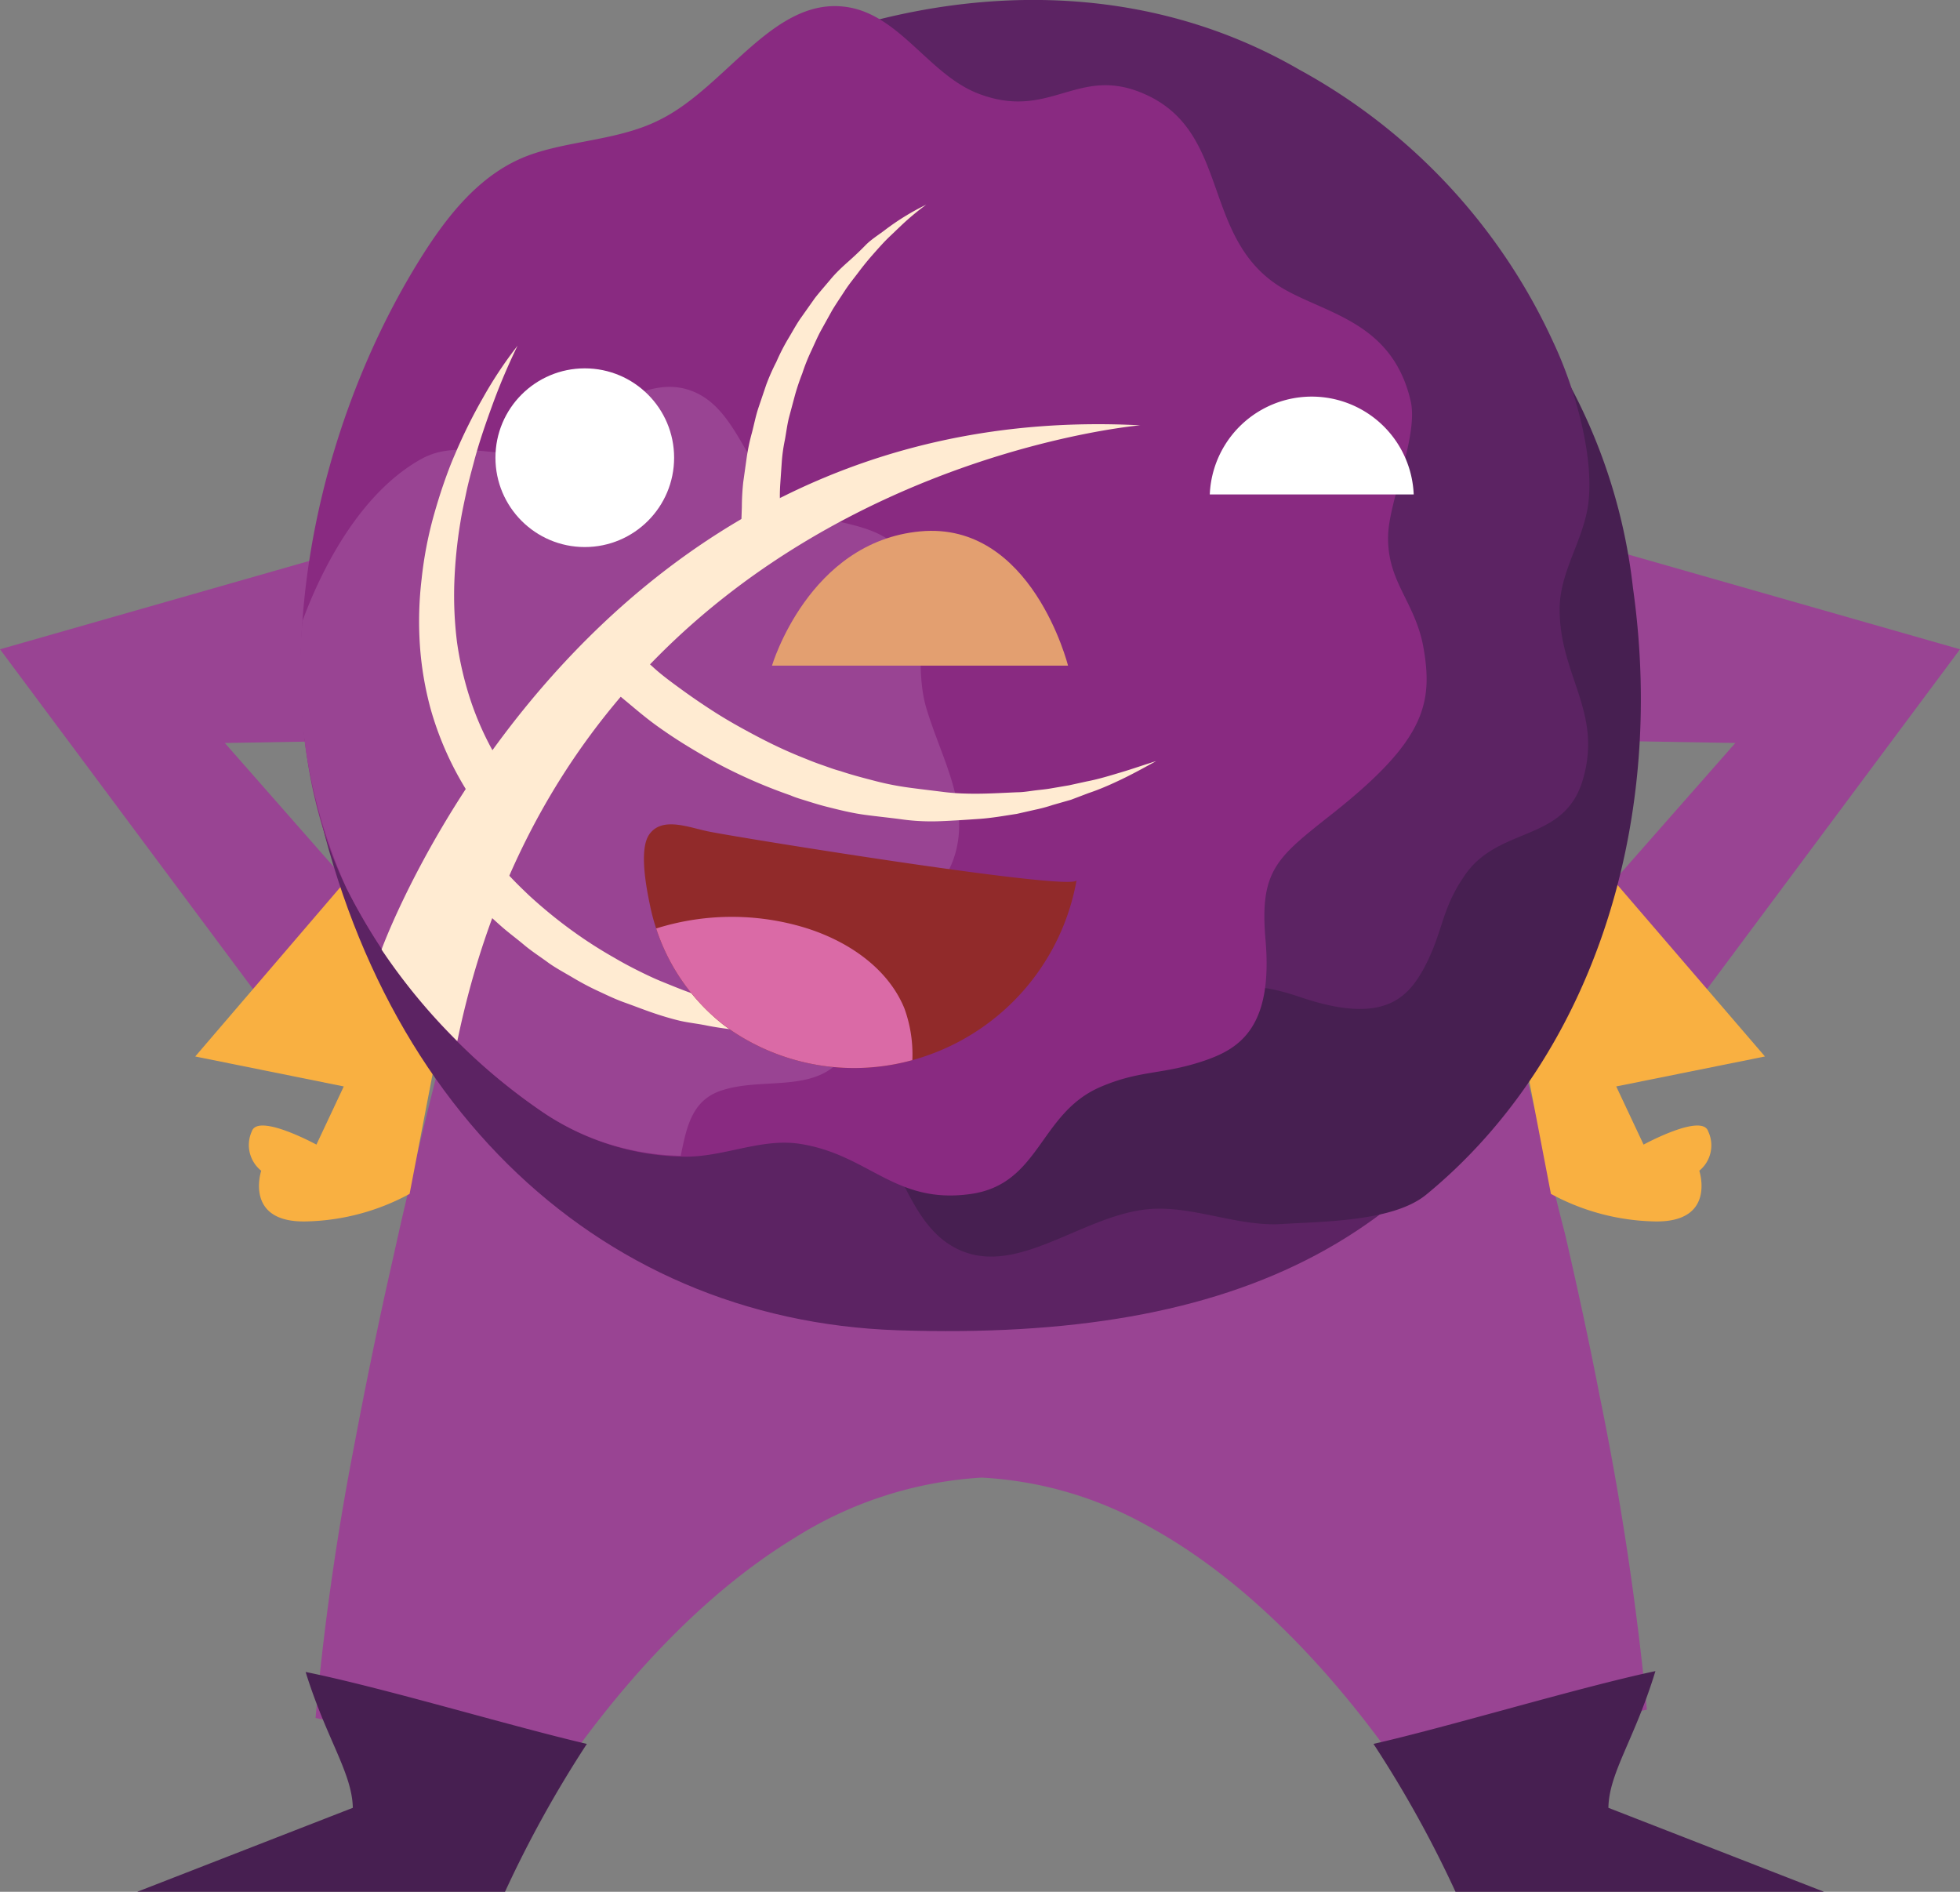 <svg xmlns="http://www.w3.org/2000/svg" viewBox="0 0 112.55 108.62"><rect x="0" y="0" width="112.55" height="108.62" fill="#808080" stroke="none"/><defs><style>.cls-1{fill:#994493}.cls-2{fill:#f9b041}.cls-3{fill:#5c2363}.cls-4{fill:#471f51}.cls-6{fill:#ffebd2}.cls-7{fill:#fff}</style></defs><g id="Laag_2" data-name="Laag 2"><g id="Laag_7" data-name="Laag 7"><path class="cls-1" d="M94.57 98.16c-4.59 1.08-10.36 2.67-14.11 3.48-3.4-4.91-8.46-10.77-14.72-14.12a21.8 21.8 0 0 0-9.37-2.68 22.62 22.62 0 0 0-10.74 3.46c-5.63 3.43-10.21 8.78-13.37 13.34-4.68-1-9.37-2-14.14-3A154.13 154.13 0 0 1 20.34 83c.67-3.56 1.42-7.21 2.25-10.85.3-1.35.6-2.7.92-4 .27-1.13.54-2.25.8-3.35 4.24-17.36 9-32.4 9-32.4h46.12s4.4 13.93 8.49 30.45c.32 1.27.64 2.57.94 3.87s.64 2.72 1 4.09c.72 3.11 1.4 6.25 2 9.35a172.73 172.73 0 0 1 2.71 18zM28.92 29.02L0 37.28l16.53 22.2 5.33-6.64-8.95-10.18 16.01-.27V29.02z"/><path class="cls-2" d="M21 49.24l-9.79 11.42 8.53 1.72-1.57 3.34s-3.36-1.83-3.71-.76a1.89 1.89 0 0 0 .54 2.26s-1 3 2.59 2.91a13 13 0 0 0 5.93-1.58l1.89-9.84z"/><path class="cls-1" d="M83.63 29.02l28.92 8.26-16.53 22.2-5.33-6.64 8.96-10.18-16.02-.27V29.02z"/><path class="cls-2" d="M91.53 49.24l9.82 11.42-8.54 1.72 1.57 3.34s3.36-1.83 3.71-.76a1.88 1.88 0 0 1-.51 2.26s1 3-2.59 2.91a13 13 0 0 1-5.93-1.58l-1.89-9.84z"/><path class="cls-3" d="M17.47 42.27c3.17 20.6 16.6 33.53 34.08 34.11 19.7.65 31.65-5.25 38.22-20.85 7.41-17.53-72.3-13.26-72.3-13.26z"/><path class="cls-4" d="M81.89 68.6C80 70.14 76 70.13 73.6 70.28c-2.56.16-5.14-1.09-7.69-.85-4 .39-7.9 4.3-11.43 2-2.45-1.61-2.92-5.36-5.11-7.36-3.13-2.86-5.45-.38-8.33-3.53-3.44-3.76-.38-8.6-3.34-12.8-1.7-2.41-5.11-4.15-4.7-8.85.16-2 2.76-4.85 3.39-6.7.81-2.38-.21-3.95.12-6.49.44-3.32 1.47-5.1 7.36-7.06 3.49-1.17 4.6-1.45 5.46-5.29 1.09-4.82 3.11-5.23 5-5.14 2.42.11 3.41.85 5.74.78 3.52-.12 4.64-3.92 8.31-3 4 1 4.4 4.23 7.72 6.24 1.85 1.12 4.08.86 6.06 1.75a15.09 15.09 0 0 1 6.33 5.39 32.15 32.15 0 0 1 5.28 14.38C95.75 47.76 91.16 61 81.89 68.6z"/><path class="cls-3" d="M44.63 3.06C42.4 4 40.07 5 38.69 6.93s-1.73 5-3.27 7c-2.39 3.2-7.77 4.52-7.64 8.73.1 2.92 3.06 5.27 3.63 8.19.81 4.16-2.5 4.85-1.31 9 1.42 4.89 7.15 4.8 9.2 9.51 1.18 2.69.89 6.52 5.1 8.64 1.78.89 5.58.15 7.49.58 2.45.54 3.27 2.23 5.6 3.26 3.07 1.36 5.13 1.4 9.87-2.61 2.81-2.42 3.64-3.23 7.36-1.96 4.67 1.57 6.07.06 7-1.59 1.16-2.13 1-3.36 2.31-5.3 1.93-3 5.76-1.94 6.85-5.57 1.18-3.93-1.33-6-1.32-9.84 0-2.16 1.38-3.94 1.65-6.09.33-2.73-.77-6.59-2-9.2A33.92 33.92 0 0 0 74.61 4c-9.69-5.61-20.88-4.75-29.98-.94z"/><path d="M24.27 14.64c1.41-2.22 3.12-4.38 5.51-5.48s5.55-1 8.06-2.26C41.75 5 44.48-.36 48.79.43c3 .56 4.67 4 7.54 5 4.09 1.48 5.64-1.81 9.57.05 4.69 2.22 3.15 8.07 7.49 10.91C75.88 18 79.9 18.32 81 23c.48 2-1.25 5.75-1.29 7.77-.06 2.6 1.48 3.7 2 6.25.62 3.35.15 5.47-5.2 9.7-3.17 2.51-4.19 3.22-3.84 7.24.44 5-1.48 6.23-3.42 6.91-2.48.86-3.73.54-6.06 1.54-3.53 1.52-3.45 5.6-7.48 6.15-4.35.6-5.82-2.29-9.82-2.89-2.24-.33-4.42.81-6.71.74A14.81 14.81 0 0 1 31 63.74 34.08 34.08 0 0 1 19.9 51c-4.96-10.06-2.58-25.37 4.37-36.36z" fill="#892a81"/><path class="cls-1" d="M54.84 49.06c.85-2.88-.78-5.51-1.64-8.38-.94-3.13.64-7.19-1.78-9.38-1.65-1.49-4.29-1.16-6.14-2.39-2.39-1.6-2.84-5.4-5.52-6.45s-5.41 1.5-8 3c-2.4 1.4-5.12-.46-7.56.89-3.2 1.77-5.48 5.65-6.83 9.3A30.22 30.22 0 0 0 19.9 51 34.08 34.08 0 0 0 31 63.74a14.64 14.64 0 0 0 8.09 2.62c.33-1.6.62-3.16 2.29-3.73 2.22-.77 5.08.07 6.73-1.6s.94-4.19 2-6.1c1.36-2.59 3.89-3.05 4.73-5.87z"/><path class="cls-6" d="M53.19 11.75c-.37.27-.73.56-1.07.86s-.67.63-1 .94-.63.65-.94 1-.59.69-.86 1.05-.56.71-.8 1.08-.5.75-.73 1.13L47.13 19c-.21.39-.38.8-.57 1.2a11 11 0 0 0-.49 1.24 13.1 13.1 0 0 0-.42 1.25l-.34 1.27c-.11.43-.16.87-.24 1.3a9.45 9.45 0 0 0-.18 1.3l-.09 1.31a11.63 11.63 0 0 0 0 1.32V31l-.41.36-4.2 3.69c-1.39 1.24-2.79 2.48-4.12 3.74V37c.43.43 1 .91 1.47 1.34s1.06.86 1.61 1.26 1.12.79 1.69 1.16 1.16.72 1.76 1.05 1.2.65 1.82.95 1.24.57 1.88.82c.31.13.63.25.95.36s.65.24 1 .33c.65.22 1.31.39 2 .57s1.33.3 2 .39 1.36.17 2 .25 1.38.1 2.07.09 1.38-.05 2.07-.08c.35 0 .69-.06 1-.1s.69-.07 1-.13l1-.17 1-.22c.69-.13 1.36-.34 2-.53s1.35-.44 2-.64c-.62.34-1.25.69-1.89 1s-1.31.61-2 .84l-1 .38-1.05.3a9 9 0 0 1-1 .27l-1.06.24c-.72.11-1.44.24-2.17.29s-1.46.1-2.2.13-1.47 0-2.2-.1-1.46-.17-2.19-.27-1.45-.28-2.16-.46c-.36-.09-.72-.2-1.07-.31s-.71-.21-1-.34A29.7 29.7 0 0 1 41.51 44c-.65-.34-1.29-.71-1.92-1.09s-1.25-.79-1.85-1.22-1.18-.92-1.74-1.39a21.43 21.43 0 0 1-1.69-1.53l-.89-.91.94-.87c1.39-1.3 2.81-2.54 4.24-3.76.72-.61 1.44-1.21 2.17-1.8s1.45-1.19 2.19-1.78l-.41.91.05-1.44a13.9 13.9 0 0 1 .08-1.44l.2-1.42a11.57 11.57 0 0 1 .3-1.42c.12-.46.21-.93.36-1.39l.46-1.36a11.83 11.83 0 0 1 .58-1.31 11.82 11.82 0 0 1 .65-1.28c.25-.41.47-.83.74-1.22l.82-1.16c.29-.37.61-.73.91-1.09s.65-.69 1-1 .69-.63 1-.95.73-.58 1.1-.86a14.09 14.09 0 0 1 2.39-1.47z"/><path class="cls-6" d="M29.72 19.85c-.53 1.09-1 2.19-1.41 3.31s-.8 2.24-1.1 3.38c-.15.57-.31 1.14-.43 1.71s-.25 1.15-.34 1.72a27.22 27.22 0 0 0-.35 3.46 21.65 21.65 0 0 0 .15 3.42 19.32 19.32 0 0 0 .76 3.29 17.16 17.16 0 0 0 3.26 5.8l.57.68-.45.76-1.92 3.28-.08-1.38c.26.32.61.73.95 1.09s.7.71 1.07 1.06a27.4 27.4 0 0 0 2.35 1.93A25.6 25.6 0 0 0 35.29 55c.44.26.89.5 1.35.73s.92.45 1.39.64.95.39 1.44.57 1 .35 1.46.49 1 .28 1.5.41 1 .23 1.53.33 1 .19 1.55.25 1 .13 1.57.17 1.06.07 1.59.11 1.06 0 1.6 0c-.53.11-1.05.22-1.58.3s-1.07.16-1.61.19l-.81.07h-2.44c-.55 0-1.09-.06-1.63-.13s-1.09-.14-1.63-.25-1.07-.16-1.57-.28-1.06-.29-1.58-.47-1-.37-1.56-.57-1-.42-1.52-.66-1-.5-1.47-.78-1-.56-1.42-.87-.92-.63-1.36-1-.88-.69-1.3-1.06-.83-.75-1.23-1.15a15.24 15.24 0 0 1-1.17-1.3l-.5-.65.42-.73 1.91-3.28.13 1.44a18.25 18.25 0 0 1-3.6-6.74 18.72 18.72 0 0 1-.64-3.76 20.59 20.59 0 0 1 .1-3.77 22.32 22.32 0 0 1 .7-3.66c.17-.6.35-1.19.55-1.77s.41-1.15.66-1.72a30.11 30.11 0 0 1 1.62-3.27 23.71 23.71 0 0 1 1.98-2.98z"/><path class="cls-6" d="M65.48 24.42c-32-1.67-43.54 30-43.57 30.1a34.15 34.15 0 0 0 4.35 5.26C33 27.17 65.48 24.42 65.48 24.42z"/><path class="cls-4" d="M20.26 103.8l-12.38 4.82H29a65.92 65.92 0 0 1 4.7-8.49C29.36 99.12 22 96.9 17.55 96c1.2 3.86 2.67 5.79 2.71 7.8zm72.1 0l12.38 4.82H83.58a65.35 65.35 0 0 0-4.71-8.49c4.39-1 11.73-3.23 16.19-4.18-1.19 3.91-2.67 5.84-2.7 7.85z"/><circle class="cls-7" cx="33.58" cy="26.28" r="5.13"/><path class="cls-7" d="M69.47 28.39a5.86 5.86 0 0 1 11.71 0"/><path d="M61.82 50.54a13.1 13.1 0 0 1-9.43 10.33 12.58 12.58 0 0 1-10.81-2 11.61 11.61 0 0 1-3.9-5.56 11 11 0 0 1-.35-1.31c-.2-.95-.65-3.19-.06-4.07.77-1.13 2.42-.35 3.62-.15 1.77.35 20.8 3.43 20.93 2.76z" fill="#912a2a"/><path d="M52.39 60.87a12.58 12.58 0 0 1-10.81-2 11.61 11.61 0 0 1-3.9-5.56 14.48 14.48 0 0 1 8.25-.13c2.53.71 5 2.28 6 4.71a7.71 7.71 0 0 1 .46 2.98z" fill="#da6aa6"/><path d="M61.33 38.22h-17s2.1-7.11 8.51-7.71 8.49 7.71 8.49 7.71z" fill="#e39f70"/></g></g></svg>